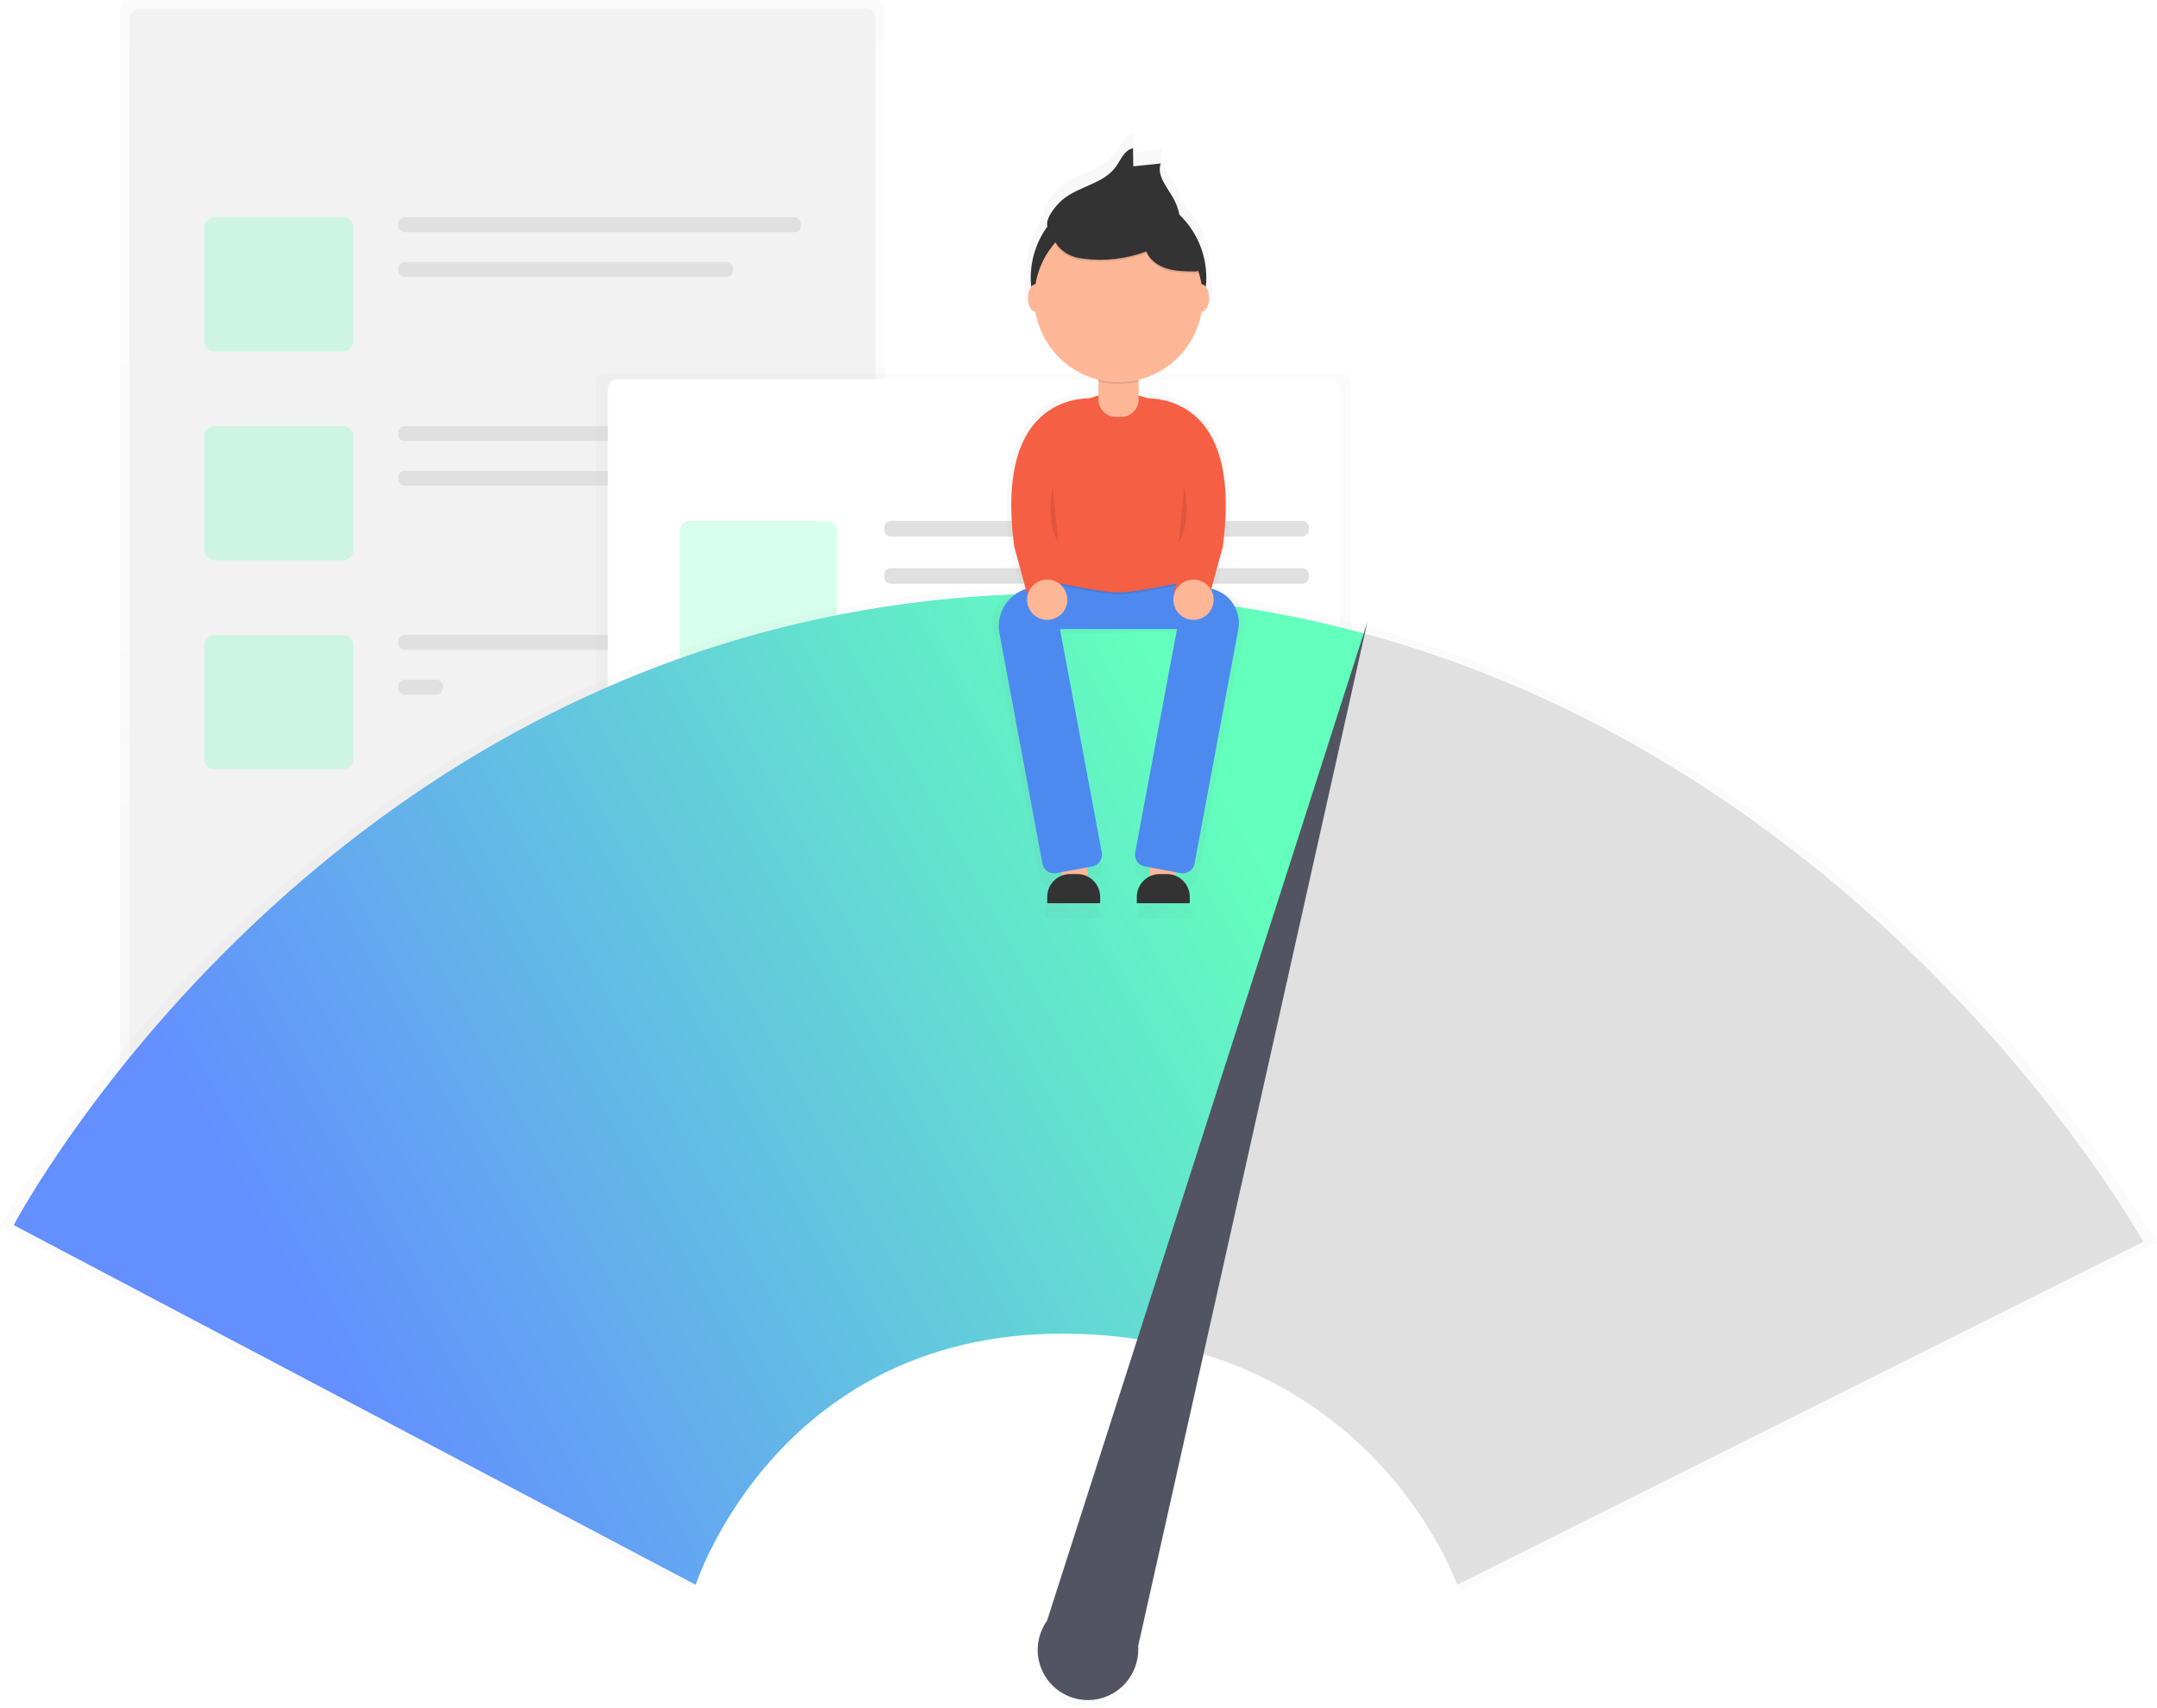 <svg width="942" height="746" viewBox="0 0 942 746" fill="none" xmlns="http://www.w3.org/2000/svg">
<g clip-path="url(#clip0)">
<g opacity="0.5">
<path opacity="0.5" d="M382.15 0H56.82C54.335 0 52.32 2.015 52.32 4.5V500.88C52.32 503.365 54.335 505.38 56.82 505.38H382.15C384.635 505.38 386.65 503.365 386.65 500.88V4.5C386.65 2.015 384.635 0 382.15 0Z" fill="url(#paint0_linear)"/>
</g>
<path d="M377.86 3.71H61.1C58.615 3.71 56.6 5.725 56.6 8.21V494.37C56.6 496.855 58.615 498.87 61.1 498.87H377.86C380.345 498.87 382.36 496.855 382.36 494.37V8.21C382.36 5.725 380.345 3.71 377.86 3.71Z" fill="#F2F2F2"/>
<g opacity="0.5">
<path opacity="0.5" d="M149.83 94.93H93.68C91.195 94.93 89.18 96.945 89.18 99.43V149.07C89.18 151.555 91.195 153.57 93.68 153.57H149.83C152.315 153.57 154.33 151.555 154.33 149.07V99.43C154.33 96.945 152.315 94.93 149.83 94.93Z" fill="#63FFBD"/>
</g>
<path d="M346.97 94.93H176.7C175.143 94.93 173.88 96.192 173.88 97.75V98.63C173.88 100.187 175.143 101.45 176.7 101.45H346.97C348.527 101.45 349.79 100.187 349.79 98.63V97.75C349.79 96.192 348.527 94.93 346.97 94.93Z" fill="#E0E0E0"/>
<path d="M317.29 114.47H176.7C175.143 114.47 173.88 115.733 173.88 117.29V118.17C173.88 119.727 175.143 120.99 176.7 120.99H317.29C318.847 120.99 320.11 119.727 320.11 118.17V117.29C320.11 115.733 318.847 114.47 317.29 114.47Z" fill="#E0E0E0"/>
<g opacity="0.5">
<path opacity="0.5" d="M149.83 186.14H93.68C91.195 186.14 89.18 188.155 89.18 190.64V240.28C89.18 242.765 91.195 244.78 93.68 244.78H149.83C152.315 244.78 154.33 242.765 154.33 240.28V190.64C154.33 188.155 152.315 186.14 149.83 186.14Z" fill="#63FFBD"/>
</g>
<path d="M346.97 186.14H176.7C175.143 186.14 173.88 187.403 173.88 188.96V189.84C173.88 191.397 175.143 192.66 176.7 192.66H346.97C348.527 192.66 349.79 191.397 349.79 189.84V188.96C349.79 187.403 348.527 186.14 346.97 186.14Z" fill="#E0E0E0"/>
<path d="M346.97 205.68H176.7C175.143 205.68 173.88 206.943 173.88 208.5V209.38C173.88 210.937 175.143 212.2 176.7 212.2H346.97C348.527 212.2 349.79 210.937 349.79 209.38V208.5C349.79 206.943 348.527 205.68 346.97 205.68Z" fill="#E0E0E0"/>
<g opacity="0.5">
<path opacity="0.5" d="M149.83 277.35H93.68C91.195 277.35 89.18 279.365 89.18 281.85V331.49C89.18 333.975 91.195 335.99 93.68 335.99H149.83C152.315 335.99 154.33 333.975 154.33 331.49V281.85C154.33 279.365 152.315 277.35 149.83 277.35Z" fill="#63FFBD"/>
</g>
<path d="M346.97 277.35H176.7C175.143 277.35 173.88 278.613 173.88 280.17V281.05C173.88 282.607 175.143 283.87 176.7 283.87H346.97C348.527 283.87 349.79 282.607 349.79 281.05V280.17C349.79 278.613 348.527 277.35 346.97 277.35Z" fill="#E0E0E0"/>
<path d="M190.61 296.9H176.7C175.143 296.9 173.88 298.163 173.88 299.72V300.6C173.88 302.157 175.143 303.42 176.7 303.42H190.61C192.167 303.42 193.43 302.157 193.43 300.6V299.72C193.43 298.163 192.167 296.9 190.61 296.9Z" fill="#E0E0E0"/>
<g opacity="0.5">
<path opacity="0.5" d="M585.18 162.72H264.86C262.375 162.72 260.36 164.735 260.36 167.22V455.28C260.36 457.765 262.375 459.78 264.86 459.78H585.18C587.665 459.78 589.68 457.765 589.68 455.28V167.22C589.68 164.735 587.665 162.72 585.18 162.72Z" fill="url(#paint1_linear)"/>
</g>
<path d="M580.65 165.7H269.95C267.465 165.7 265.45 167.715 265.45 170.2V448.93C265.45 451.415 267.465 453.43 269.95 453.43H580.65C583.135 453.43 585.15 451.415 585.15 448.93V170.2C585.15 167.715 583.135 165.7 580.65 165.7Z" fill="white"/>
<g opacity="0.5">
<path opacity="0.5" d="M361.03 227.52H301.34C298.855 227.52 296.84 229.535 296.84 232.02V284.84C296.84 287.325 298.855 289.34 301.34 289.34H361.03C363.515 289.34 365.53 287.325 365.53 284.84V232.02C365.53 229.535 363.515 227.52 361.03 227.52Z" fill="#63FFBD"/>
</g>
<path d="M568.62 227.52H389.12C387.474 227.52 386.14 228.854 386.14 230.5V231.41C386.14 233.056 387.474 234.39 389.12 234.39H568.62C570.266 234.39 571.6 233.056 571.6 231.41V230.5C571.6 228.854 570.266 227.52 568.62 227.52Z" fill="#E0E0E0"/>
<path d="M568.62 248.13H389.12C387.474 248.13 386.14 249.464 386.14 251.11V252.02C386.14 253.666 387.474 255 389.12 255H568.62C570.266 255 571.6 253.666 571.6 252.02V251.11C571.6 249.464 570.266 248.13 568.62 248.13Z" fill="#E0E0E0"/>
<path d="M568.62 322.92H292.95C291.304 322.92 289.97 324.254 289.97 325.9V326.81C289.97 328.456 291.304 329.79 292.95 329.79H568.62C570.266 329.79 571.6 328.456 571.6 326.81V325.9C571.6 324.254 570.266 322.92 568.62 322.92Z" fill="#E0E0E0"/>
<path d="M568.62 343.53H292.95C291.304 343.53 289.97 344.864 289.97 346.51V347.42C289.97 349.066 291.304 350.4 292.95 350.4H568.62C570.266 350.4 571.6 349.066 571.6 347.42V346.51C571.6 344.864 570.266 343.53 568.62 343.53Z" fill="#E0E0E0"/>
<path d="M568.62 371H292.95C291.304 371 289.97 372.334 289.97 373.98V374.89C289.97 376.536 291.304 377.87 292.95 377.87H568.62C570.266 377.87 571.6 376.536 571.6 374.89V373.98C571.6 372.334 570.266 371 568.62 371Z" fill="#E0E0E0"/>
<path d="M499.93 391.61H292.95C291.304 391.61 289.97 392.944 289.97 394.59V395.5C289.97 397.146 291.304 398.48 292.95 398.48H499.93C501.576 398.48 502.91 397.146 502.91 395.5V394.59C502.91 392.944 501.576 391.61 499.93 391.61Z" fill="#E0E0E0"/>
<g opacity="0.5">
<path opacity="0.5" d="M597.64 273.88L598.81 268.66L597.17 273.76C554.518 262.24 510.55 256.31 466.37 256.12C148.05 254.24 0 535.57 0 535.57L301.66 694.73C301.66 694.73 338.66 579.99 470.07 583.73C479.109 583.976 488.125 584.764 497.07 586.09L457.09 710.62C455.381 713.052 454.178 715.802 453.553 718.707C452.927 721.613 452.89 724.614 453.446 727.534C454.002 730.453 455.138 733.232 456.788 735.704C458.437 738.176 460.566 740.292 463.049 741.926C465.532 743.56 468.317 744.679 471.24 745.217C474.163 745.754 477.164 745.699 480.066 745.055C482.967 744.411 485.71 743.191 488.131 741.467C490.552 739.743 492.602 737.551 494.16 735.02V735.02V734.96C496.235 731.588 497.364 727.719 497.43 723.76C497.43 723.09 497.43 722.42 497.36 721.76L526.26 592.62C612.36 619.1 638.45 694.72 638.45 694.72L942 542.97C942 542.97 828 336.44 597.64 273.88Z" fill="url(#paint2_linear)"/>
</g>
<path d="M466.43 259.24C152.17 257.41 6 535.13 6 535.13L303.82 692.24C303.82 692.24 340.36 578.96 470.09 582.61C479.228 582.857 488.341 583.665 497.38 585.03L596 276.78C553.756 265.327 510.199 259.431 466.43 259.24V259.24Z" fill="url(#paint3_linear)"/>
<path d="M596 276.78L497.38 585.06C605 601.41 636.35 692.24 636.35 692.24L936 542.44C936 542.44 823.41 338.54 596 276.78Z" fill="#E0E0E0"/>
<path d="M497.06 718.95L597.18 271.62L457.26 707.95C455.546 710.349 454.333 713.07 453.695 715.949C453.057 718.828 453.006 721.806 453.546 724.705C454.086 727.604 455.205 730.365 456.837 732.821C458.469 735.277 460.579 737.379 463.042 739.001C465.505 740.622 468.27 741.73 471.171 742.258C474.072 742.786 477.05 742.723 479.927 742.074C482.803 741.424 485.519 740.2 487.911 738.476C490.303 736.752 492.323 734.563 493.85 732.04V732.04V731.98C495.898 728.653 497.013 724.836 497.08 720.93C497.14 720.24 497.11 719.6 497.06 718.95Z" fill="#535461"/>
<g opacity="0.7">
<path opacity="0.7" d="M533.25 258.71L530.63 258.22L535.8 239.22C543.94 178.22 513.19 172.03 501.66 171.82C500.334 171.335 498.982 170.924 497.61 170.59V163.39C504.864 161.6 511.435 157.723 516.509 152.238C521.583 146.753 524.939 139.901 526.16 132.53H526.26C528.09 132.53 529.58 129.74 529.58 126.3C529.652 124.477 529.144 122.677 528.13 121.16C528.263 119.827 528.33 118.493 528.33 117.16C528.333 111.776 527.242 106.448 525.122 101.498C523.003 96.549 519.899 92.083 516 88.37C515.468 85.71 514.516 83.151 513.18 80.79C510.35 75.79 505.64 70.61 507.56 65.2L495.13 66.48L495.01 58.29C491.13 58.99 489.5 63.48 487.2 66.68C481.66 74.38 470.55 75.45 463.2 81.45C460.7 83.45 455.08 89.69 456.15 93.76C451.213 100.551 448.559 108.734 448.57 117.13C448.57 118.463 448.637 119.797 448.77 121.13C447.756 122.647 447.248 124.447 447.32 126.27C447.32 129.71 448.81 132.5 450.64 132.5H450.74C451.961 139.871 455.317 146.723 460.391 152.208C465.465 157.693 472.036 161.57 479.29 163.36V170.56C477.918 170.894 476.566 171.305 475.24 171.79C463.71 172 432.96 178.15 441.1 239.19L446.27 258.19L445.04 258.42C443.211 258.761 441.466 259.46 439.907 260.475C438.348 261.491 437.003 262.803 435.951 264.338C434.899 265.873 434.16 267.6 433.775 269.421C433.391 271.242 433.369 273.121 433.71 274.95L454.14 384.14C454.349 385.258 454.993 386.247 455.93 386.89C456.868 387.533 458.022 387.777 459.14 387.57L462.73 386.9V389.02C460.738 390.004 459.06 391.526 457.887 393.413C456.714 395.3 456.091 397.478 456.09 399.7V401.05H480.17V399.7C480.169 397.638 479.633 395.611 478.615 393.818C477.597 392.025 476.131 390.527 474.36 389.47V384.72L477.64 384.11C478.758 383.901 479.747 383.257 480.39 382.32C481.033 381.382 481.278 380.228 481.07 379.11L461.93 276.53H515L495.88 379.12C495.673 380.238 495.917 381.392 496.56 382.33C497.203 383.267 498.192 383.911 499.31 384.12L502.59 384.73V389.48C500.819 390.537 499.353 392.035 498.335 393.828C497.317 395.621 496.781 397.648 496.78 399.71V401.06H520.86V399.71C520.859 397.488 520.236 395.31 519.063 393.423C517.89 391.536 516.212 390.014 514.22 389.03V386.91L517.81 387.58C518.928 387.787 520.082 387.543 521.02 386.9C521.957 386.257 522.601 385.268 522.81 384.15L543.45 273.59C543.758 271.943 543.739 270.252 543.393 268.612C543.047 266.973 542.381 265.418 541.434 264.036C540.487 262.654 539.276 261.472 537.872 260.559C536.468 259.645 534.897 259.017 533.25 258.71Z" fill="url(#paint4_linear)"/>
</g>
<path d="M474.9 373H463.72V388.18H474.9V373Z" fill="#FDB797"/>
<path d="M513.24 373H502.06V388.18H513.24V373Z" fill="#FDB797"/>
<path d="M525.23 248.4H451.74V274.76H525.23V248.4Z" fill="#4D8AF0"/>
<g opacity="0.05">
<path opacity="0.05" d="M525.23 248.4H451.74V274.76H525.23V248.4Z" fill="black"/>
</g>
<path opacity="0.1" d="M451.74 253.19C451.74 253.19 479.16 259.58 488.48 259.58C497.8 259.58 525.22 253.19 525.22 253.19V249.19H451.74V253.19Z" fill="black"/>
<path d="M525.22 252.39C525.22 252.39 497.8 258.78 488.48 258.78C479.16 258.78 451.74 252.39 451.74 252.39V208.46C451.74 198.716 455.611 189.371 462.501 182.481C469.391 175.591 478.736 171.72 488.48 171.72V171.72C498.224 171.72 507.569 175.591 514.459 182.481C521.349 189.371 525.22 198.716 525.22 208.46V252.39Z" fill="#F55F44"/>
<path d="M479.7 153.34H497.27V174.48C497.27 176.498 496.468 178.434 495.041 179.861C493.614 181.288 491.678 182.09 489.66 182.09H487.32C485.302 182.09 483.366 181.288 481.939 179.861C480.512 178.434 479.71 176.498 479.71 174.48V153.34H479.7Z" fill="#FDB797"/>
<path d="M477 378.46L461.25 381.4C459.907 381.643 458.523 381.345 457.399 380.571C456.275 379.797 455.503 378.611 455.25 377.27L436.47 276.63C436.058 274.427 436.083 272.164 436.546 269.971C437.008 267.778 437.898 265.698 439.165 263.849C440.431 262 442.05 260.419 443.928 259.195C445.806 257.972 447.907 257.131 450.11 256.72L454.17 255.96C455.513 255.717 456.897 256.015 458.021 256.789C459.145 257.563 459.917 258.749 460.17 260.09L481.17 372.42C481.295 373.091 481.287 373.78 481.145 374.447C481.003 375.114 480.73 375.747 480.343 376.308C479.955 376.87 479.46 377.349 478.886 377.718C478.313 378.088 477.672 378.34 477 378.46Z" fill="#4D8AF0"/>
<path d="M499.92 378.46L515.67 381.4C517.013 381.643 518.397 381.345 519.521 380.571C520.645 379.797 521.417 378.611 521.67 377.27L540.77 274.95C541.515 270.947 540.64 266.811 538.338 263.453C536.035 260.094 532.493 257.788 528.49 257.04L522.75 255.97C521.407 255.727 520.023 256.025 518.899 256.799C517.775 257.573 517.003 258.759 516.75 260.1L495.75 372.43C495.626 373.1 495.636 373.788 495.778 374.454C495.921 375.12 496.194 375.752 496.581 376.312C496.969 376.872 497.463 377.351 498.036 377.719C498.609 378.088 499.249 378.34 499.92 378.46Z" fill="#4D8AF0"/>
<path opacity="0.1" d="M479.7 166.66C485.471 168.08 491.499 168.08 497.27 166.66V154.14H479.7V166.66Z" fill="black"/>
<path d="M488.48 159.73C509.655 159.73 526.82 142.565 526.82 121.39C526.82 100.215 509.655 83.05 488.48 83.05C467.305 83.05 450.14 100.215 450.14 121.39C450.14 142.565 467.305 159.73 488.48 159.73Z" fill="#333333"/>
<path d="M488.48 166.92C508.771 166.92 525.22 150.471 525.22 130.18C525.22 109.889 508.771 93.44 488.48 93.44C468.189 93.44 451.74 109.889 451.74 130.18C451.74 150.471 468.189 166.92 488.48 166.92Z" fill="#FDB797"/>
<path d="M464.22 87.06C471.29 81.29 481.98 80.26 487.3 72.85C489.51 69.77 491.08 65.44 494.81 64.77L494.92 72.65L506.92 71.42C505.07 76.62 509.6 81.62 512.33 86.42C514.336 89.967 515.432 93.956 515.52 98.03C511.37 100.52 506.22 97.8 501.6 96.35C496.98 94.9 492.33 94.79 487.6 94.66C485.186 94.492 482.761 94.626 480.38 95.06C478.32 95.613 476.312 96.346 474.38 97.25C471.2 98.58 461.15 103.61 458.2 100.37C454.88 96.7 461.49 89.29 464.22 87.06Z" fill="#333333"/>
<path opacity="0.1" d="M466.22 111.75C468.228 112.852 470.44 113.532 472.72 113.75C482.132 115.037 491.717 113.962 500.61 110.62C502.07 114.31 505.61 116.85 509.4 118.05C513.19 119.25 517.21 119.31 521.18 119.37C522.052 119.468 522.934 119.301 523.71 118.89C525.48 117.7 524.62 114.96 523.59 113.1L518.47 103.82C516.96 101.08 515.4 98.28 513.06 96.21C510.12 93.61 506.22 92.39 502.38 91.62C493.292 89.81 483.908 90.122 474.96 92.53C465.39 95.06 453.1 103.81 466.22 111.75Z" fill="black"/>
<path d="M466.22 110.95C468.228 112.052 470.44 112.732 472.72 112.95C482.132 114.237 491.717 113.162 500.61 109.82C502.07 113.51 505.61 116.05 509.4 117.25C513.19 118.45 517.21 118.51 521.18 118.57C522.052 118.668 522.934 118.501 523.71 118.09C525.48 116.9 524.62 114.16 523.59 112.3L518.47 103.02C516.96 100.28 515.4 97.48 513.06 95.41C510.12 92.81 506.22 91.59 502.38 90.82C493.292 89.01 483.908 89.322 474.96 91.73C465.39 94.24 453.1 103.02 466.22 110.95Z" fill="#333333"/>
<path d="M524.83 136.17C526.597 136.17 528.03 133.488 528.03 130.18C528.03 126.872 526.597 124.19 524.83 124.19C523.063 124.19 521.63 126.872 521.63 130.18C521.63 133.488 523.063 136.17 524.83 136.17Z" fill="#FDB797"/>
<path d="M452.14 136.17C453.907 136.17 455.34 133.488 455.34 130.18C455.34 126.872 453.907 124.19 452.14 124.19C450.373 124.19 448.94 126.872 448.94 130.18C448.94 133.488 450.373 136.17 452.14 136.17Z" fill="#FDB797"/>
<path d="M479.84 174.16C479.84 174.16 433.36 166.92 442.95 238.81L448.54 259.42L464.54 258.78C464.54 258.78 454.16 234.78 460.54 218.84C466.92 202.9 479.84 174.16 479.84 174.16Z" fill="#F55F44"/>
<path d="M497.12 174.16C497.12 174.16 543.6 166.92 534.01 238.81L528.42 259.42L512.42 258.78C512.42 258.78 522.8 234.78 516.42 218.84C510.04 202.9 497.12 174.16 497.12 174.16Z" fill="#F55F44"/>
<path d="M457.33 270.76C462.185 270.76 466.12 266.825 466.12 261.97C466.12 257.115 462.185 253.18 457.33 253.18C452.475 253.18 448.54 257.115 448.54 261.97C448.54 266.825 452.475 270.76 457.33 270.76Z" fill="#FDB797"/>
<path d="M521.23 270.76C526.085 270.76 530.02 266.825 530.02 261.97C530.02 257.115 526.085 253.18 521.23 253.18C516.375 253.18 512.44 257.115 512.44 261.97C512.44 266.825 516.375 270.76 521.23 270.76Z" fill="#FDB797"/>
<path d="M467.37 381.79H470.46C473.112 381.79 475.656 382.844 477.531 384.719C479.406 386.594 480.46 389.138 480.46 391.79V394.53H457.33V391.79C457.33 390.473 457.59 389.17 458.095 387.954C458.6 386.738 459.34 385.634 460.273 384.705C461.206 383.776 462.313 383.04 463.531 382.54C464.749 382.04 466.053 381.785 467.37 381.79V381.79Z" fill="#333333"/>
<path d="M506.51 381.79H509.6C512.252 381.79 514.796 382.844 516.671 384.719C518.546 386.594 519.6 389.138 519.6 391.79V394.53H496.47V391.79C496.47 390.473 496.73 389.17 497.235 387.954C497.74 386.738 498.48 385.634 499.413 384.705C500.346 383.776 501.453 383.04 502.671 382.54C503.889 382.04 505.193 381.785 506.51 381.79V381.79Z" fill="#333333"/>
<path opacity="0.1" d="M459.73 212.45C459.73 212.45 456.53 229.22 462.13 236.45Z" fill="black"/>
<path opacity="0.1" d="M517.24 212.45C517.24 212.45 520.44 229.22 514.84 236.45Z" fill="black"/>
</g>
<defs>
<linearGradient id="paint0_linear" x1="219.48" y1="505.38" x2="219.48" y2="0" gradientUnits="userSpaceOnUse">
<stop stop-color="#808080" stop-opacity="0.25"/>
<stop offset="0.54" stop-color="#808080" stop-opacity="0.12"/>
<stop offset="1" stop-color="#808080" stop-opacity="0.1"/>
</linearGradient>
<linearGradient id="paint1_linear" x1="140228" y1="136745" x2="140228" y2="48500.3" gradientUnits="userSpaceOnUse">
<stop stop-color="#808080" stop-opacity="0.25"/>
<stop offset="0.54" stop-color="#808080" stop-opacity="0.12"/>
<stop offset="1" stop-color="#808080" stop-opacity="0.1"/>
</linearGradient>
<linearGradient id="paint2_linear" x1="565200" y1="403757" x2="565200" y2="164166" gradientUnits="userSpaceOnUse">
<stop stop-color="#808080" stop-opacity="0.25"/>
<stop offset="0.54" stop-color="#808080" stop-opacity="0.12"/>
<stop offset="1" stop-color="#808080" stop-opacity="0.1"/>
</linearGradient>
<linearGradient id="paint3_linear" x1="564" y1="399.5" x2="157.5" y2="622" gradientUnits="userSpaceOnUse">
<stop stop-color="#63FFBD"/>
<stop offset="1" stop-color="#638FFF"/>
</linearGradient>
<linearGradient id="paint4_linear" x1="68490.8" y1="164526" x2="68490.8" y2="47034.9" gradientUnits="userSpaceOnUse">
<stop stop-color="#808080" stop-opacity="0.25"/>
<stop offset="0.54" stop-color="#808080" stop-opacity="0.12"/>
<stop offset="1" stop-color="#808080" stop-opacity="0.1"/>
</linearGradient>
<clipPath id="clip0">
<rect width="942" height="745.6" fill="white"/>
</clipPath>
</defs>
</svg>
